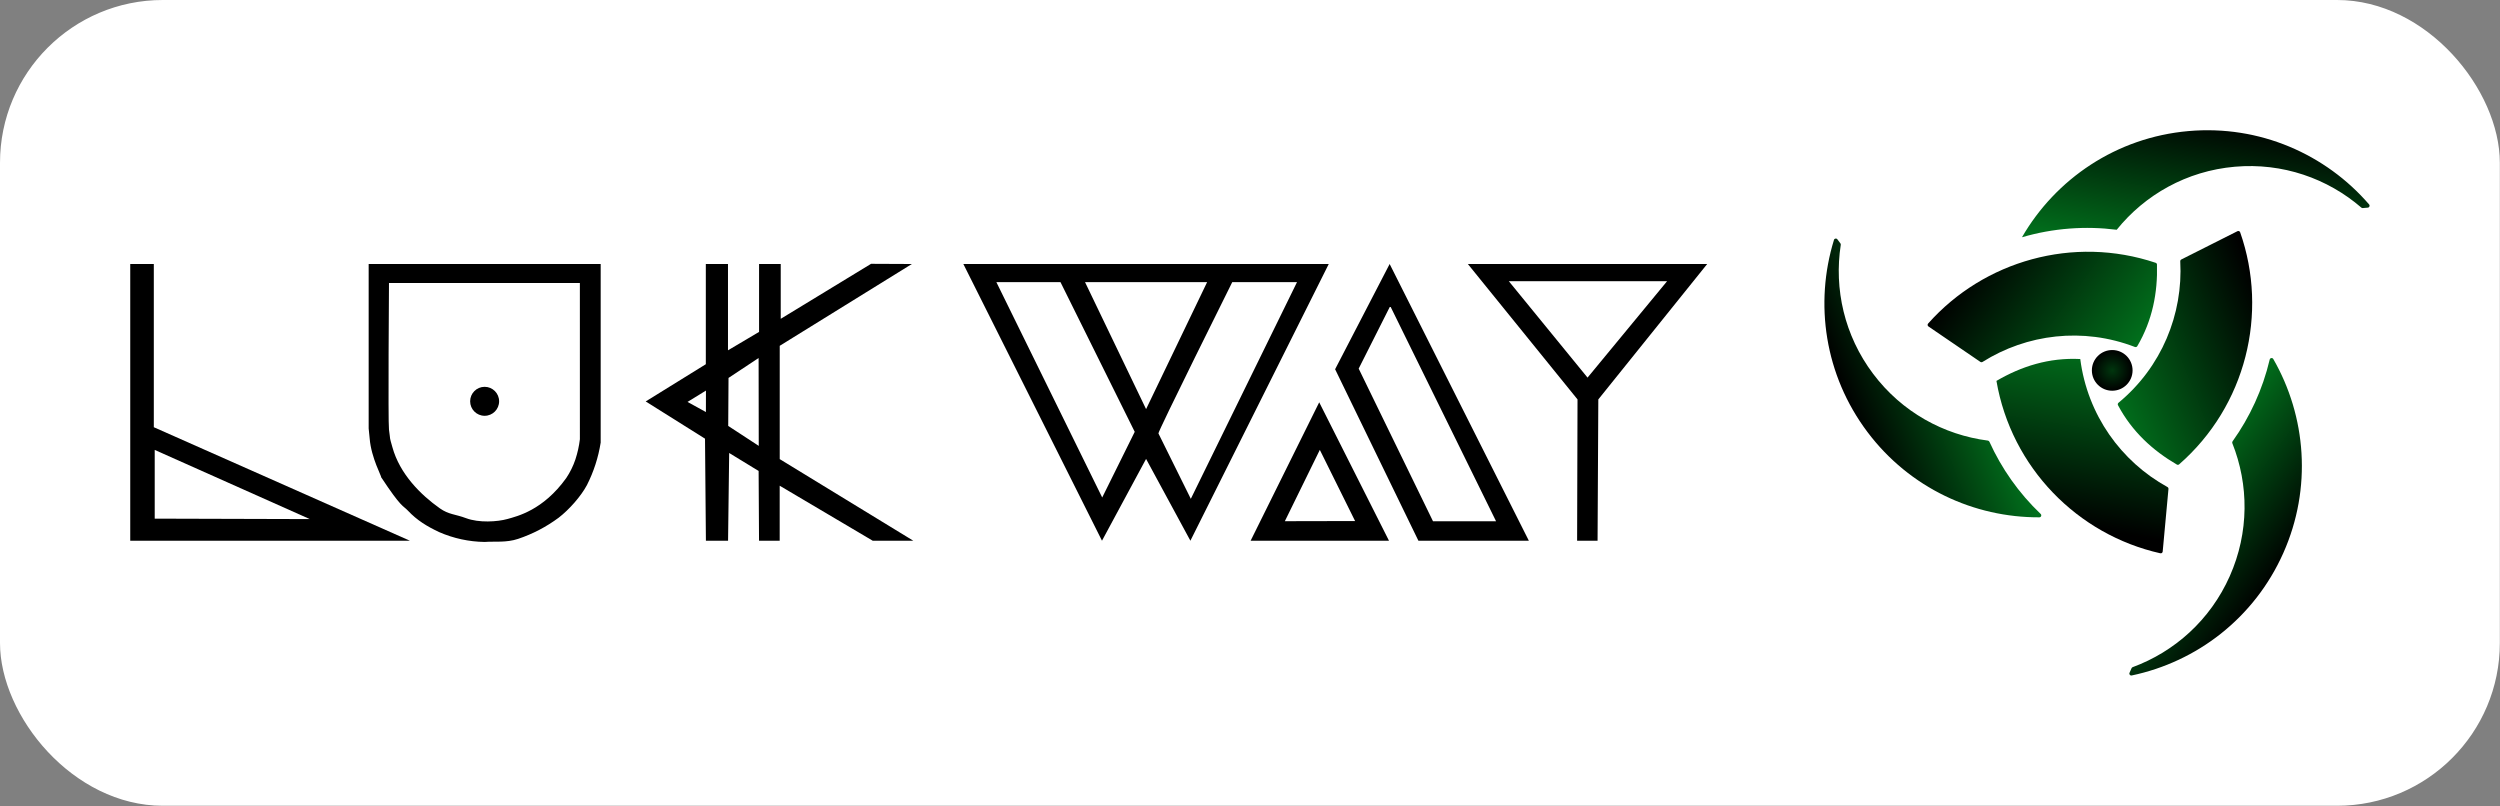 <svg width="3839" height="1238" viewBox="0 0 3839 1238" fill="none" xmlns="http://www.w3.org/2000/svg">
<rect x="0" y="0" width="3839" height="1238" fill="#808080" stroke="none"/>
<rect width="3838.75" height="1237.33" rx="250" fill="white"/>
<path d="M236.196 656.028V405.402H200V830.335H629.435L236.196 656.028ZM475.751 797.123L237.583 796.416V690.889L475.751 797.123Z" fill="black"/>
<path d="M566.123 405.402V657.912L567.693 673.616C570.049 703.217 586.721 732.791 585.15 732.582C616.819 780.582 618.415 775.661 626.424 784.167C640.478 799.112 655.842 808.403 674.476 817.144C696.484 826.755 720.187 831.88 744.199 832.22C759.615 831.042 777.202 833.633 795.549 827.509C817.906 820.029 838.938 809.058 857.865 795.003C873.935 782.676 892.072 762.156 901.207 745.066C911.67 724.506 918.825 702.425 922.406 679.635V405.402H566.123ZM890.476 674.506C889.211 684.981 886.923 695.307 883.645 705.337C880.246 715.523 875.492 725.206 869.512 734.126C833.944 783.722 793.926 792.804 779.375 796.939C763.802 801.336 735.405 803.142 715.619 795.683C699.418 789.559 689.107 790.292 675.418 780.608C646.001 759.827 613.914 727.949 602.555 686.702C597.32 667.989 600.095 678.85 597.32 659.692C595.776 648.909 597.32 434.611 597.32 434.611H890.45L890.476 674.506Z" fill="black"/>
<path d="M744.201 638.495C756.487 638.495 766.447 628.535 766.447 616.248C766.447 603.962 756.487 594.002 744.201 594.002C731.914 594.002 721.954 603.962 721.954 616.248C721.954 628.535 731.914 638.495 744.201 638.495Z" fill="black"/>
<path d="M1197.35 705.022V531.029L1400.26 405.402L1337.6 405.114L1198.89 489.572V405.402H1165.63V509.672L1117.89 537.939V405.402H1083.86V559.295L991.527 616.455L1082.61 673.616L1083.99 830.335H1118.02L1119.72 695.6L1164.94 723.238L1165.57 830.335H1197.29V745.851L1340.14 830.335H1402.43L1197.35 705.022ZM1083.99 632.734L1055.75 617.188L1084.05 599.784L1083.99 632.734ZM1165.13 684.686L1118.25 654.065L1118.72 580.338L1164.92 549.742L1165.13 684.686Z" fill="black"/>
<path d="M1479.33 405.402L1692.21 830.335L1759.92 704.708L1827.97 830.335L2040.43 405.402H1479.33ZM1692.55 763.962L1530.02 433.25H1628.48L1742.49 663.121L1692.55 763.962ZM1666.17 433.223H1853.67L1759.92 628.259L1666.17 433.223ZM1828.62 766.004L1778.89 665.581C1776.56 665.581 1892.25 433.223 1892.25 433.223H1991.7L1828.62 766.004Z" fill="black"/>
<path d="M2025.78 617.791L1920.46 830.336H2132.93L2025.78 617.791ZM1973.01 800.343L2026.72 690.812L2080.89 800.107L1973.01 800.343Z" fill="black"/>
<path d="M2133.95 405.402L2050.2 566.99L2178.1 830.335H2347.7L2133.95 405.402ZM2200.5 800.42L2086.39 566.048L2134.84 469.943L2297.34 800.42H2200.5Z" fill="black"/>
<path d="M2254.03 405.402L2422.44 613.341L2421.82 830.335H2453.22L2454.38 613.341L2621.56 405.402H2254.03ZM2437.83 579.867L2316.92 431.784H2560.01L2437.83 579.867Z" fill="black"/>
<circle cx="3243.53" cy="568.755" r="31.25" fill="url(#paint0_radial_682_4690)"/>
<path fill-rule="evenodd" clip-rule="evenodd" d="M3194.46 551.334C3146.6 548.881 3103.85 562.568 3065.73 584.905C3088.62 717.994 3190.17 821.075 3317.4 849.631C3319.15 850.025 3320.85 848.781 3321.02 846.992L3329.9 750.82C3330.01 749.624 3329.4 748.478 3328.34 747.898C3257.22 708.704 3205.48 637.214 3194.46 551.334ZM3250.41 352.829C3202.37 346.731 3152.92 350.275 3104.93 364.343C3156.73 274.741 3249.89 210.979 3360.74 201.271C3469.98 191.704 3571.41 236.825 3638.03 313.974C3639.61 315.807 3638.44 318.641 3636.03 318.852L3628.32 319.527C3627.51 319.598 3626.7 319.335 3626.08 318.802C3574.33 274.117 3505.29 249.592 3431.82 256.026C3357.79 262.509 3293.65 299.165 3250.41 352.829Z" fill="url(#paint1_linear_682_4690)"/>
<path fill-rule="evenodd" clip-rule="evenodd" d="M3346.27 713.08C3345.31 713.919 3343.92 714.055 3342.82 713.413C3305.88 691.857 3273.83 662.681 3252.38 622.237C3251.72 620.981 3252.05 619.427 3253.14 618.522C3319.57 563.659 3352.46 482.16 3348 401.31C3347.93 400.111 3348.57 398.982 3349.65 398.441L3435.83 355.022C3437.44 354.213 3439.39 354.993 3439.99 356.689C3483.61 480.956 3449.07 623.251 3346.27 713.08ZM3133.64 789.214C3135.59 791.076 3134.34 794.389 3131.64 794.4C3031.58 794.818 2932.57 749.626 2867.72 663.479C2801.72 575.816 2786.2 465.812 2816.26 368.376C2816.97 366.059 2820 365.552 2821.46 367.489L2826.11 373.673C2826.6 374.323 2826.8 375.144 2826.68 375.949C2816.25 443.564 2832.06 515.168 2876.44 574.124C2920.71 632.936 2984.91 667.856 3052.54 676.562C3053.58 676.697 3054.48 677.36 3054.92 678.317C3073.52 719.323 3099.92 757.068 3133.64 789.214Z" fill="url(#paint2_linear_682_4690)"/>
<path fill-rule="evenodd" clip-rule="evenodd" d="M3310.23 403.559C3311.41 403.955 3312.23 405.048 3312.26 406.292C3313.42 449.136 3305.4 491.866 3282.02 531.549C3281.27 532.81 3279.71 533.331 3278.35 532.804C3198.7 502.116 3112.34 512.99 3044.38 555.774C3043.36 556.414 3042.06 556.397 3041.06 555.719L2961.34 501.317C2959.86 500.304 2959.59 498.22 2960.79 496.877C3046.54 400.323 3183.91 361.193 3310.23 403.559ZM3427.97 680.611C3427.59 679.652 3427.72 678.564 3428.32 677.723C3454.91 640.487 3474.52 598.048 3485.34 552.146C3485.96 549.501 3489.49 548.924 3490.85 551.28C3541.39 639.244 3550.68 749.346 3506.29 849.145C3461.69 949.422 3373.1 1016.34 3273.39 1037.27C3271.02 1037.76 3269.11 1035.36 3270.09 1033.15L3273.24 1026.07C3273.57 1025.33 3274.19 1024.75 3274.96 1024.47C3339.09 1000.82 3393.99 952.268 3423.99 884.829C3453.97 817.419 3453.3 744.125 3427.97 680.611Z" fill="url(#paint3_linear_682_4690)"/>
<defs>
<radialGradient id="paint0_radial_682_4690" cx="0" cy="0" r="1" gradientUnits="userSpaceOnUse" gradientTransform="translate(3243.53 568.755) rotate(90) scale(31.25)">
<stop stop-color="#00360E"/>
<stop offset="1"/>
</radialGradient>
<linearGradient id="paint1_linear_682_4690" x1="3428.63" y1="183.069" x2="3317.74" y2="850.544" gradientUnits="userSpaceOnUse">
<stop/>
<stop offset="0.365" stop-color="#017B1F"/>
<stop offset="0.522" stop-color="#017B1F"/>
<stop offset="0.97"/>
</linearGradient>
<linearGradient id="paint2_linear_682_4690" x1="3436.08" y1="364.269" x2="2830.27" y2="604.032" gradientUnits="userSpaceOnUse">
<stop/>
<stop offset="0.459" stop-color="#017B1F"/>
<stop offset="0.643" stop-color="#017B1F"/>
<stop offset="1"/>
</linearGradient>
<linearGradient id="paint3_linear_682_4690" x1="2960.77" y1="492.734" x2="3497.24" y2="886.251" gradientUnits="userSpaceOnUse">
<stop/>
<stop offset="0.468" stop-color="#017B1F"/>
<stop offset="0.647" stop-color="#017B1F"/>
<stop offset="1"/>
</linearGradient>
</defs>
</svg>
